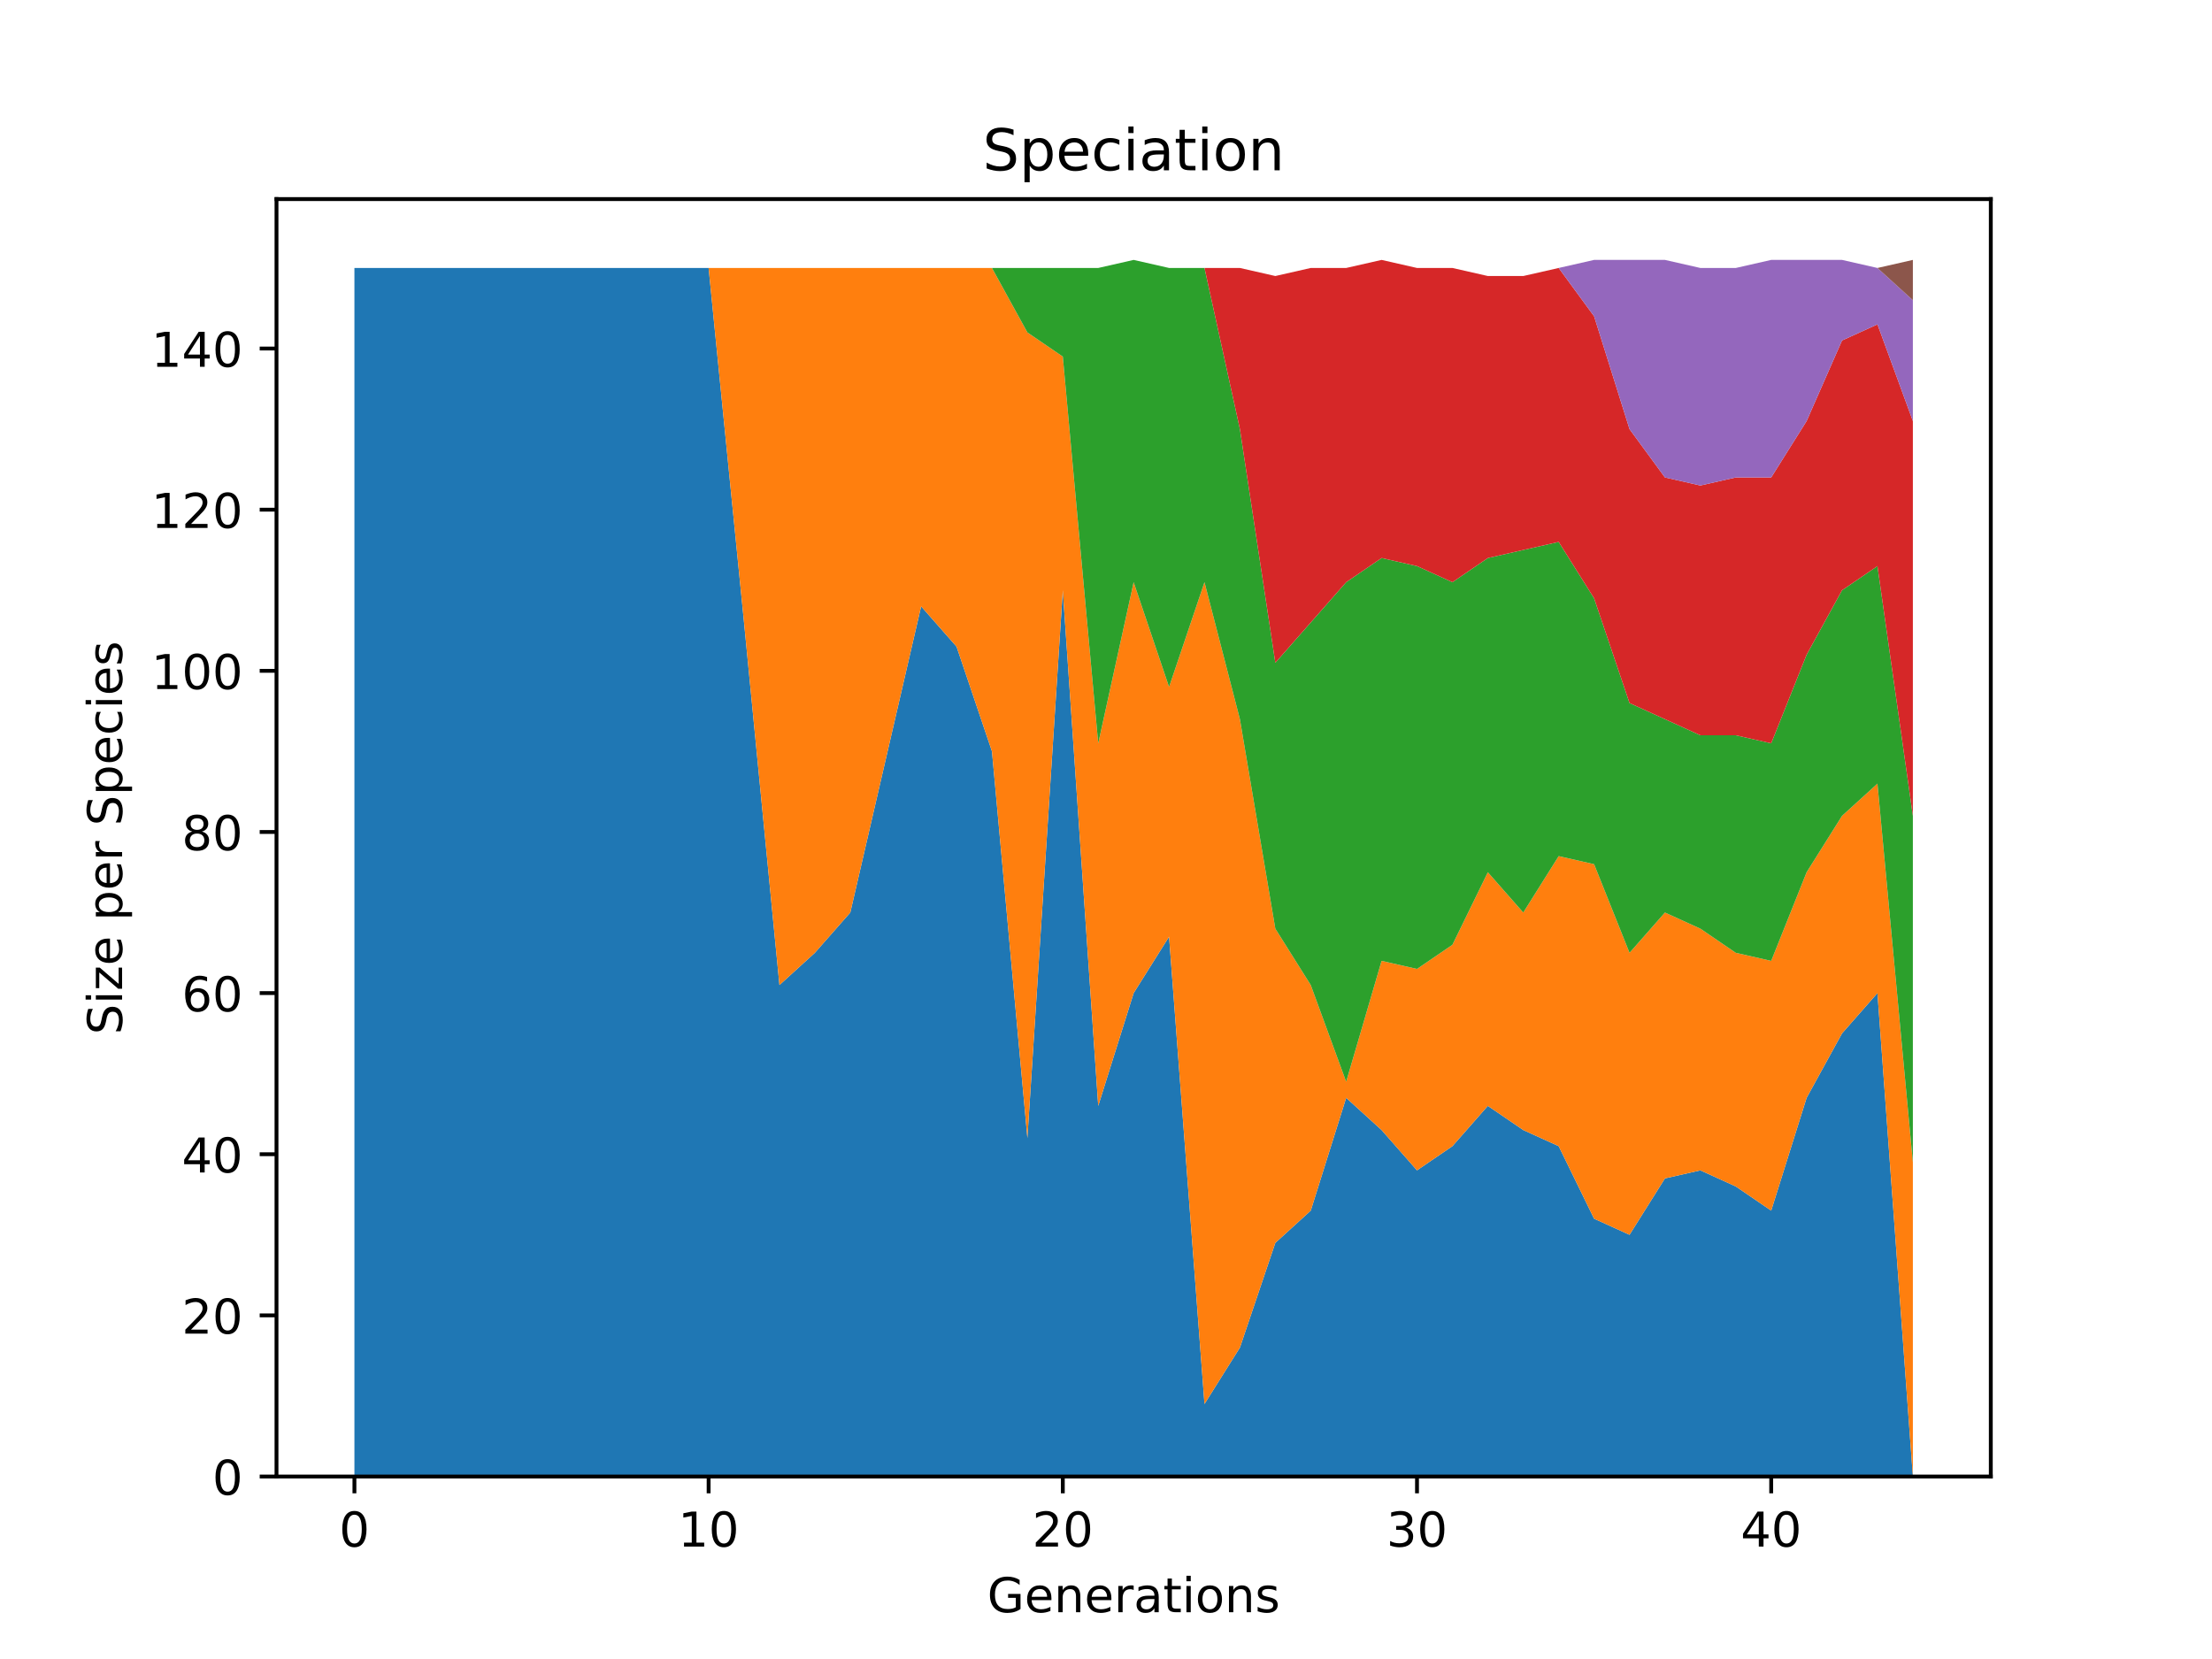 <?xml version="1.0" encoding="utf-8" standalone="no"?>
<!DOCTYPE svg PUBLIC "-//W3C//DTD SVG 1.1//EN"
  "http://www.w3.org/Graphics/SVG/1.1/DTD/svg11.dtd">
<!-- Created with matplotlib (https://matplotlib.org/) -->
<svg height="345.6pt" version="1.1" viewBox="0 0 460.8 345.6" width="460.8pt" xmlns="http://www.w3.org/2000/svg" xmlns:xlink="http://www.w3.org/1999/xlink">
 <defs>
  <style type="text/css">
*{stroke-linecap:butt;stroke-linejoin:round;}
  </style>
 </defs>
 <g id="figure_1">
  <g id="patch_1">
   <path d="M 0 345.6 
L 460.8 345.6 
L 460.8 0 
L 0 0 
z
" style="fill:#ffffff;"/>
  </g>
  <g id="axes_1">
   <g id="patch_2">
    <path d="M 57.6 307.584 
L 414.72 307.584 
L 414.72 41.472 
L 57.6 41.472 
z
" style="fill:#ffffff;"/>
   </g>
   <g id="PolyCollection_1">
    <path clip-path="url(#p8dafd7d08b)" d="M 73.833 55.822 
L 73.833 307.584 
L 81.211 307.584 
L 88.59 307.584 
L 95.968 307.584 
L 103.347 307.584 
L 110.725 307.584 
L 118.104 307.584 
L 125.482 307.584 
L 132.861 307.584 
L 140.239 307.584 
L 147.618 307.584 
L 154.996 307.584 
L 162.375 307.584 
L 169.753 307.584 
L 177.132 307.584 
L 184.51 307.584 
L 191.889 307.584 
L 199.267 307.584 
L 206.646 307.584 
L 214.024 307.584 
L 221.403 307.584 
L 228.781 307.584 
L 236.16 307.584 
L 243.539 307.584 
L 250.917 307.584 
L 258.296 307.584 
L 265.674 307.584 
L 273.053 307.584 
L 280.431 307.584 
L 287.81 307.584 
L 295.188 307.584 
L 302.567 307.584 
L 309.945 307.584 
L 317.324 307.584 
L 324.702 307.584 
L 332.081 307.584 
L 339.459 307.584 
L 346.838 307.584 
L 354.216 307.584 
L 361.595 307.584 
L 368.973 307.584 
L 376.352 307.584 
L 383.73 307.584 
L 391.109 307.584 
L 398.487 307.584 
L 398.487 307.584 
L 398.487 307.584 
L 391.109 206.879 
L 383.73 215.271 
L 376.352 228.699 
L 368.973 252.196 
L 361.595 247.161 
L 354.216 243.804 
L 346.838 245.483 
L 339.459 257.232 
L 332.081 253.875 
L 324.702 238.769 
L 317.324 235.412 
L 309.945 230.377 
L 302.567 238.769 
L 295.188 243.804 
L 287.81 235.412 
L 280.431 228.699 
L 273.053 252.196 
L 265.674 258.91 
L 258.296 280.729 
L 250.917 292.478 
L 243.539 195.13 
L 236.16 206.879 
L 228.781 230.377 
L 221.403 122.959 
L 214.024 237.091 
L 206.646 156.527 
L 199.267 134.708 
L 191.889 126.316 
L 184.51 158.205 
L 177.132 190.095 
L 169.753 198.487 
L 162.375 205.201 
L 154.996 129.672 
L 147.618 55.822 
L 140.239 55.822 
L 132.861 55.822 
L 125.482 55.822 
L 118.104 55.822 
L 110.725 55.822 
L 103.347 55.822 
L 95.968 55.822 
L 88.59 55.822 
L 81.211 55.822 
L 73.833 55.822 
z
" style="fill:#1f77b4;"/>
   </g>
   <g id="PolyCollection_2">
    <path clip-path="url(#p8dafd7d08b)" d="M 73.833 55.822 
L 73.833 55.822 
L 81.211 55.822 
L 88.59 55.822 
L 95.968 55.822 
L 103.347 55.822 
L 110.725 55.822 
L 118.104 55.822 
L 125.482 55.822 
L 132.861 55.822 
L 140.239 55.822 
L 147.618 55.822 
L 154.996 129.672 
L 162.375 205.201 
L 169.753 198.487 
L 177.132 190.095 
L 184.51 158.205 
L 191.889 126.316 
L 199.267 134.708 
L 206.646 156.527 
L 214.024 237.091 
L 221.403 122.959 
L 228.781 230.377 
L 236.16 206.879 
L 243.539 195.13 
L 250.917 292.478 
L 258.296 280.729 
L 265.674 258.91 
L 273.053 252.196 
L 280.431 228.699 
L 287.81 235.412 
L 295.188 243.804 
L 302.567 238.769 
L 309.945 230.377 
L 317.324 235.412 
L 324.702 238.769 
L 332.081 253.875 
L 339.459 257.232 
L 346.838 245.483 
L 354.216 243.804 
L 361.595 247.161 
L 368.973 252.196 
L 376.352 228.699 
L 383.73 215.271 
L 391.109 206.879 
L 398.487 307.584 
L 398.487 242.126 
L 398.487 242.126 
L 391.109 163.241 
L 383.73 169.954 
L 376.352 181.703 
L 368.973 200.166 
L 361.595 198.487 
L 354.216 193.452 
L 346.838 190.095 
L 339.459 198.487 
L 332.081 180.025 
L 324.702 178.346 
L 317.324 190.095 
L 309.945 181.703 
L 302.567 196.809 
L 295.188 201.844 
L 287.81 200.166 
L 280.431 225.342 
L 273.053 205.201 
L 265.674 193.452 
L 258.296 149.813 
L 250.917 121.28 
L 243.539 143.1 
L 236.16 121.28 
L 228.781 154.849 
L 221.403 74.285 
L 214.024 69.25 
L 206.646 55.822 
L 199.267 55.822 
L 191.889 55.822 
L 184.51 55.822 
L 177.132 55.822 
L 169.753 55.822 
L 162.375 55.822 
L 154.996 55.822 
L 147.618 55.822 
L 140.239 55.822 
L 132.861 55.822 
L 125.482 55.822 
L 118.104 55.822 
L 110.725 55.822 
L 103.347 55.822 
L 95.968 55.822 
L 88.59 55.822 
L 81.211 55.822 
L 73.833 55.822 
z
" style="fill:#ff7f0e;"/>
   </g>
   <g id="PolyCollection_3">
    <path clip-path="url(#p8dafd7d08b)" d="M 73.833 55.822 
L 73.833 55.822 
L 81.211 55.822 
L 88.59 55.822 
L 95.968 55.822 
L 103.347 55.822 
L 110.725 55.822 
L 118.104 55.822 
L 125.482 55.822 
L 132.861 55.822 
L 140.239 55.822 
L 147.618 55.822 
L 154.996 55.822 
L 162.375 55.822 
L 169.753 55.822 
L 177.132 55.822 
L 184.51 55.822 
L 191.889 55.822 
L 199.267 55.822 
L 206.646 55.822 
L 214.024 69.25 
L 221.403 74.285 
L 228.781 154.849 
L 236.16 121.28 
L 243.539 143.1 
L 250.917 121.28 
L 258.296 149.813 
L 265.674 193.452 
L 273.053 205.201 
L 280.431 225.342 
L 287.81 200.166 
L 295.188 201.844 
L 302.567 196.809 
L 309.945 181.703 
L 317.324 190.095 
L 324.702 178.346 
L 332.081 180.025 
L 339.459 198.487 
L 346.838 190.095 
L 354.216 193.452 
L 361.595 198.487 
L 368.973 200.166 
L 376.352 181.703 
L 383.73 169.954 
L 391.109 163.241 
L 398.487 242.126 
L 398.487 169.954 
L 398.487 169.954 
L 391.109 117.924 
L 383.73 122.959 
L 376.352 136.386 
L 368.973 154.849 
L 361.595 153.17 
L 354.216 153.17 
L 346.838 149.813 
L 339.459 146.457 
L 332.081 124.637 
L 324.702 112.888 
L 317.324 114.567 
L 309.945 116.245 
L 302.567 121.28 
L 295.188 117.924 
L 287.81 116.245 
L 280.431 121.28 
L 273.053 129.672 
L 265.674 138.065 
L 258.296 89.391 
L 250.917 55.822 
L 243.539 55.822 
L 236.16 54.144 
L 228.781 55.822 
L 221.403 55.822 
L 214.024 55.822 
L 206.646 55.822 
L 199.267 55.822 
L 191.889 55.822 
L 184.51 55.822 
L 177.132 55.822 
L 169.753 55.822 
L 162.375 55.822 
L 154.996 55.822 
L 147.618 55.822 
L 140.239 55.822 
L 132.861 55.822 
L 125.482 55.822 
L 118.104 55.822 
L 110.725 55.822 
L 103.347 55.822 
L 95.968 55.822 
L 88.59 55.822 
L 81.211 55.822 
L 73.833 55.822 
z
" style="fill:#2ca02c;"/>
   </g>
   <g id="PolyCollection_4">
    <path clip-path="url(#p8dafd7d08b)" d="M 73.833 55.822 
L 73.833 55.822 
L 81.211 55.822 
L 88.59 55.822 
L 95.968 55.822 
L 103.347 55.822 
L 110.725 55.822 
L 118.104 55.822 
L 125.482 55.822 
L 132.861 55.822 
L 140.239 55.822 
L 147.618 55.822 
L 154.996 55.822 
L 162.375 55.822 
L 169.753 55.822 
L 177.132 55.822 
L 184.51 55.822 
L 191.889 55.822 
L 199.267 55.822 
L 206.646 55.822 
L 214.024 55.822 
L 221.403 55.822 
L 228.781 55.822 
L 236.16 54.144 
L 243.539 55.822 
L 250.917 55.822 
L 258.296 89.391 
L 265.674 138.065 
L 273.053 129.672 
L 280.431 121.28 
L 287.81 116.245 
L 295.188 117.924 
L 302.567 121.28 
L 309.945 116.245 
L 317.324 114.567 
L 324.702 112.888 
L 332.081 124.637 
L 339.459 146.457 
L 346.838 149.813 
L 354.216 153.17 
L 361.595 153.17 
L 368.973 154.849 
L 376.352 136.386 
L 383.73 122.959 
L 391.109 117.924 
L 398.487 169.954 
L 398.487 87.712 
L 398.487 87.712 
L 391.109 67.571 
L 383.73 70.928 
L 376.352 87.712 
L 368.973 99.461 
L 361.595 99.461 
L 354.216 101.139 
L 346.838 99.461 
L 339.459 89.391 
L 332.081 65.893 
L 324.702 55.822 
L 317.324 57.501 
L 309.945 57.501 
L 302.567 55.822 
L 295.188 55.822 
L 287.81 54.144 
L 280.431 55.822 
L 273.053 55.822 
L 265.674 57.501 
L 258.296 55.822 
L 250.917 55.822 
L 243.539 55.822 
L 236.16 54.144 
L 228.781 55.822 
L 221.403 55.822 
L 214.024 55.822 
L 206.646 55.822 
L 199.267 55.822 
L 191.889 55.822 
L 184.51 55.822 
L 177.132 55.822 
L 169.753 55.822 
L 162.375 55.822 
L 154.996 55.822 
L 147.618 55.822 
L 140.239 55.822 
L 132.861 55.822 
L 125.482 55.822 
L 118.104 55.822 
L 110.725 55.822 
L 103.347 55.822 
L 95.968 55.822 
L 88.59 55.822 
L 81.211 55.822 
L 73.833 55.822 
z
" style="fill:#d62728;"/>
   </g>
   <g id="PolyCollection_5">
    <path clip-path="url(#p8dafd7d08b)" d="M 73.833 55.822 
L 73.833 55.822 
L 81.211 55.822 
L 88.59 55.822 
L 95.968 55.822 
L 103.347 55.822 
L 110.725 55.822 
L 118.104 55.822 
L 125.482 55.822 
L 132.861 55.822 
L 140.239 55.822 
L 147.618 55.822 
L 154.996 55.822 
L 162.375 55.822 
L 169.753 55.822 
L 177.132 55.822 
L 184.51 55.822 
L 191.889 55.822 
L 199.267 55.822 
L 206.646 55.822 
L 214.024 55.822 
L 221.403 55.822 
L 228.781 55.822 
L 236.16 54.144 
L 243.539 55.822 
L 250.917 55.822 
L 258.296 55.822 
L 265.674 57.501 
L 273.053 55.822 
L 280.431 55.822 
L 287.81 54.144 
L 295.188 55.822 
L 302.567 55.822 
L 309.945 57.501 
L 317.324 57.501 
L 324.702 55.822 
L 332.081 65.893 
L 339.459 89.391 
L 346.838 99.461 
L 354.216 101.139 
L 361.595 99.461 
L 368.973 99.461 
L 376.352 87.712 
L 383.73 70.928 
L 391.109 67.571 
L 398.487 87.712 
L 398.487 62.536 
L 398.487 62.536 
L 391.109 55.822 
L 383.73 54.144 
L 376.352 54.144 
L 368.973 54.144 
L 361.595 55.822 
L 354.216 55.822 
L 346.838 54.144 
L 339.459 54.144 
L 332.081 54.144 
L 324.702 55.822 
L 317.324 57.501 
L 309.945 57.501 
L 302.567 55.822 
L 295.188 55.822 
L 287.81 54.144 
L 280.431 55.822 
L 273.053 55.822 
L 265.674 57.501 
L 258.296 55.822 
L 250.917 55.822 
L 243.539 55.822 
L 236.16 54.144 
L 228.781 55.822 
L 221.403 55.822 
L 214.024 55.822 
L 206.646 55.822 
L 199.267 55.822 
L 191.889 55.822 
L 184.51 55.822 
L 177.132 55.822 
L 169.753 55.822 
L 162.375 55.822 
L 154.996 55.822 
L 147.618 55.822 
L 140.239 55.822 
L 132.861 55.822 
L 125.482 55.822 
L 118.104 55.822 
L 110.725 55.822 
L 103.347 55.822 
L 95.968 55.822 
L 88.59 55.822 
L 81.211 55.822 
L 73.833 55.822 
z
" style="fill:#9467bd;"/>
   </g>
   <g id="PolyCollection_6">
    <path clip-path="url(#p8dafd7d08b)" d="M 73.833 55.822 
L 73.833 55.822 
L 81.211 55.822 
L 88.59 55.822 
L 95.968 55.822 
L 103.347 55.822 
L 110.725 55.822 
L 118.104 55.822 
L 125.482 55.822 
L 132.861 55.822 
L 140.239 55.822 
L 147.618 55.822 
L 154.996 55.822 
L 162.375 55.822 
L 169.753 55.822 
L 177.132 55.822 
L 184.51 55.822 
L 191.889 55.822 
L 199.267 55.822 
L 206.646 55.822 
L 214.024 55.822 
L 221.403 55.822 
L 228.781 55.822 
L 236.16 54.144 
L 243.539 55.822 
L 250.917 55.822 
L 258.296 55.822 
L 265.674 57.501 
L 273.053 55.822 
L 280.431 55.822 
L 287.81 54.144 
L 295.188 55.822 
L 302.567 55.822 
L 309.945 57.501 
L 317.324 57.501 
L 324.702 55.822 
L 332.081 54.144 
L 339.459 54.144 
L 346.838 54.144 
L 354.216 55.822 
L 361.595 55.822 
L 368.973 54.144 
L 376.352 54.144 
L 383.73 54.144 
L 391.109 55.822 
L 398.487 62.536 
L 398.487 54.144 
L 398.487 54.144 
L 391.109 55.822 
L 383.73 54.144 
L 376.352 54.144 
L 368.973 54.144 
L 361.595 55.822 
L 354.216 55.822 
L 346.838 54.144 
L 339.459 54.144 
L 332.081 54.144 
L 324.702 55.822 
L 317.324 57.501 
L 309.945 57.501 
L 302.567 55.822 
L 295.188 55.822 
L 287.81 54.144 
L 280.431 55.822 
L 273.053 55.822 
L 265.674 57.501 
L 258.296 55.822 
L 250.917 55.822 
L 243.539 55.822 
L 236.16 54.144 
L 228.781 55.822 
L 221.403 55.822 
L 214.024 55.822 
L 206.646 55.822 
L 199.267 55.822 
L 191.889 55.822 
L 184.51 55.822 
L 177.132 55.822 
L 169.753 55.822 
L 162.375 55.822 
L 154.996 55.822 
L 147.618 55.822 
L 140.239 55.822 
L 132.861 55.822 
L 125.482 55.822 
L 118.104 55.822 
L 110.725 55.822 
L 103.347 55.822 
L 95.968 55.822 
L 88.59 55.822 
L 81.211 55.822 
L 73.833 55.822 
z
" style="fill:#8c564b;"/>
   </g>
   <g id="matplotlib.axis_1">
    <g id="xtick_1">
     <g id="line2d_1">
      <defs>
       <path d="M 0 0 
L 0 3.5 
" id="me730c74e96" style="stroke:#000000;stroke-width:0.8;"/>
      </defs>
      <g>
       <use style="stroke:#000000;stroke-width:0.8;" x="73.833" xlink:href="#me730c74e96" y="307.584"/>
      </g>
     </g>
     <g id="text_1">
      <!-- 0 -->
      <defs>
       <path d="M 31.781 66.406 
Q 24.172 66.406 20.328 58.906 
Q 16.5 51.422 16.5 36.375 
Q 16.5 21.391 20.328 13.891 
Q 24.172 6.391 31.781 6.391 
Q 39.453 6.391 43.281 13.891 
Q 47.125 21.391 47.125 36.375 
Q 47.125 51.422 43.281 58.906 
Q 39.453 66.406 31.781 66.406 
z
M 31.781 74.219 
Q 44.047 74.219 50.516 64.516 
Q 56.984 54.828 56.984 36.375 
Q 56.984 17.969 50.516 8.266 
Q 44.047 -1.422 31.781 -1.422 
Q 19.531 -1.422 13.062 8.266 
Q 6.594 17.969 6.594 36.375 
Q 6.594 54.828 13.062 64.516 
Q 19.531 74.219 31.781 74.219 
z
" id="DejaVuSans-48"/>
      </defs>
      <g transform="translate(70.651 322.182)scale(0.1 -0.1)">
       <use xlink:href="#DejaVuSans-48"/>
      </g>
     </g>
    </g>
    <g id="xtick_2">
     <g id="line2d_2">
      <g>
       <use style="stroke:#000000;stroke-width:0.8;" x="147.618" xlink:href="#me730c74e96" y="307.584"/>
      </g>
     </g>
     <g id="text_2">
      <!-- 10 -->
      <defs>
       <path d="M 12.406 8.297 
L 28.516 8.297 
L 28.516 63.922 
L 10.984 60.406 
L 10.984 69.391 
L 28.422 72.906 
L 38.281 72.906 
L 38.281 8.297 
L 54.391 8.297 
L 54.391 0 
L 12.406 0 
z
" id="DejaVuSans-49"/>
      </defs>
      <g transform="translate(141.255 322.182)scale(0.1 -0.1)">
       <use xlink:href="#DejaVuSans-49"/>
       <use x="63.623" xlink:href="#DejaVuSans-48"/>
      </g>
     </g>
    </g>
    <g id="xtick_3">
     <g id="line2d_3">
      <g>
       <use style="stroke:#000000;stroke-width:0.8;" x="221.403" xlink:href="#me730c74e96" y="307.584"/>
      </g>
     </g>
     <g id="text_3">
      <!-- 20 -->
      <defs>
       <path d="M 19.188 8.297 
L 53.609 8.297 
L 53.609 0 
L 7.328 0 
L 7.328 8.297 
Q 12.938 14.109 22.625 23.891 
Q 32.328 33.688 34.812 36.531 
Q 39.547 41.844 41.422 45.531 
Q 43.312 49.219 43.312 52.781 
Q 43.312 58.594 39.234 62.25 
Q 35.156 65.922 28.609 65.922 
Q 23.969 65.922 18.812 64.312 
Q 13.672 62.703 7.812 59.422 
L 7.812 69.391 
Q 13.766 71.781 18.938 73 
Q 24.125 74.219 28.422 74.219 
Q 39.75 74.219 46.484 68.547 
Q 53.219 62.891 53.219 53.422 
Q 53.219 48.922 51.531 44.891 
Q 49.859 40.875 45.406 35.406 
Q 44.188 33.984 37.641 27.219 
Q 31.109 20.453 19.188 8.297 
z
" id="DejaVuSans-50"/>
      </defs>
      <g transform="translate(215.04 322.182)scale(0.1 -0.1)">
       <use xlink:href="#DejaVuSans-50"/>
       <use x="63.623" xlink:href="#DejaVuSans-48"/>
      </g>
     </g>
    </g>
    <g id="xtick_4">
     <g id="line2d_4">
      <g>
       <use style="stroke:#000000;stroke-width:0.8;" x="295.188" xlink:href="#me730c74e96" y="307.584"/>
      </g>
     </g>
     <g id="text_4">
      <!-- 30 -->
      <defs>
       <path d="M 40.578 39.312 
Q 47.656 37.797 51.625 33 
Q 55.609 28.219 55.609 21.188 
Q 55.609 10.406 48.188 4.484 
Q 40.766 -1.422 27.094 -1.422 
Q 22.516 -1.422 17.656 -0.516 
Q 12.797 0.391 7.625 2.203 
L 7.625 11.719 
Q 11.719 9.328 16.594 8.109 
Q 21.484 6.891 26.812 6.891 
Q 36.078 6.891 40.938 10.547 
Q 45.797 14.203 45.797 21.188 
Q 45.797 27.641 41.281 31.266 
Q 36.766 34.906 28.719 34.906 
L 20.219 34.906 
L 20.219 43.016 
L 29.109 43.016 
Q 36.375 43.016 40.234 45.922 
Q 44.094 48.828 44.094 54.297 
Q 44.094 59.906 40.109 62.906 
Q 36.141 65.922 28.719 65.922 
Q 24.656 65.922 20.016 65.031 
Q 15.375 64.156 9.812 62.312 
L 9.812 71.094 
Q 15.438 72.656 20.344 73.438 
Q 25.25 74.219 29.594 74.219 
Q 40.828 74.219 47.359 69.109 
Q 53.906 64.016 53.906 55.328 
Q 53.906 49.266 50.438 45.094 
Q 46.969 40.922 40.578 39.312 
z
" id="DejaVuSans-51"/>
      </defs>
      <g transform="translate(288.826 322.182)scale(0.1 -0.1)">
       <use xlink:href="#DejaVuSans-51"/>
       <use x="63.623" xlink:href="#DejaVuSans-48"/>
      </g>
     </g>
    </g>
    <g id="xtick_5">
     <g id="line2d_5">
      <g>
       <use style="stroke:#000000;stroke-width:0.8;" x="368.973" xlink:href="#me730c74e96" y="307.584"/>
      </g>
     </g>
     <g id="text_5">
      <!-- 40 -->
      <defs>
       <path d="M 37.797 64.312 
L 12.891 25.391 
L 37.797 25.391 
z
M 35.203 72.906 
L 47.609 72.906 
L 47.609 25.391 
L 58.016 25.391 
L 58.016 17.188 
L 47.609 17.188 
L 47.609 0 
L 37.797 0 
L 37.797 17.188 
L 4.891 17.188 
L 4.891 26.703 
z
" id="DejaVuSans-52"/>
      </defs>
      <g transform="translate(362.611 322.182)scale(0.1 -0.1)">
       <use xlink:href="#DejaVuSans-52"/>
       <use x="63.623" xlink:href="#DejaVuSans-48"/>
      </g>
     </g>
    </g>
    <g id="text_6">
     <!-- Generations -->
     <defs>
      <path d="M 59.516 10.406 
L 59.516 29.984 
L 43.406 29.984 
L 43.406 38.094 
L 69.281 38.094 
L 69.281 6.781 
Q 63.578 2.734 56.688 0.656 
Q 49.812 -1.422 42 -1.422 
Q 24.906 -1.422 15.25 8.562 
Q 5.609 18.562 5.609 36.375 
Q 5.609 54.25 15.25 64.234 
Q 24.906 74.219 42 74.219 
Q 49.125 74.219 55.547 72.453 
Q 61.969 70.703 67.391 67.281 
L 67.391 56.781 
Q 61.922 61.422 55.766 63.766 
Q 49.609 66.109 42.828 66.109 
Q 29.438 66.109 22.719 58.641 
Q 16.016 51.172 16.016 36.375 
Q 16.016 21.625 22.719 14.156 
Q 29.438 6.688 42.828 6.688 
Q 48.047 6.688 52.141 7.594 
Q 56.25 8.5 59.516 10.406 
z
" id="DejaVuSans-71"/>
      <path d="M 56.203 29.594 
L 56.203 25.203 
L 14.891 25.203 
Q 15.484 15.922 20.484 11.062 
Q 25.484 6.203 34.422 6.203 
Q 39.594 6.203 44.453 7.469 
Q 49.312 8.734 54.109 11.281 
L 54.109 2.781 
Q 49.266 0.734 44.188 -0.344 
Q 39.109 -1.422 33.891 -1.422 
Q 20.797 -1.422 13.156 6.188 
Q 5.516 13.812 5.516 26.812 
Q 5.516 40.234 12.766 48.109 
Q 20.016 56 32.328 56 
Q 43.359 56 49.781 48.891 
Q 56.203 41.797 56.203 29.594 
z
M 47.219 32.234 
Q 47.125 39.594 43.094 43.984 
Q 39.062 48.391 32.422 48.391 
Q 24.906 48.391 20.391 44.141 
Q 15.875 39.891 15.188 32.172 
z
" id="DejaVuSans-101"/>
      <path d="M 54.891 33.016 
L 54.891 0 
L 45.906 0 
L 45.906 32.719 
Q 45.906 40.484 42.875 44.328 
Q 39.844 48.188 33.797 48.188 
Q 26.516 48.188 22.312 43.547 
Q 18.109 38.922 18.109 30.906 
L 18.109 0 
L 9.078 0 
L 9.078 54.688 
L 18.109 54.688 
L 18.109 46.188 
Q 21.344 51.125 25.703 53.562 
Q 30.078 56 35.797 56 
Q 45.219 56 50.047 50.172 
Q 54.891 44.344 54.891 33.016 
z
" id="DejaVuSans-110"/>
      <path d="M 41.109 46.297 
Q 39.594 47.172 37.812 47.578 
Q 36.031 48 33.891 48 
Q 26.266 48 22.188 43.047 
Q 18.109 38.094 18.109 28.812 
L 18.109 0 
L 9.078 0 
L 9.078 54.688 
L 18.109 54.688 
L 18.109 46.188 
Q 20.953 51.172 25.484 53.578 
Q 30.031 56 36.531 56 
Q 37.453 56 38.578 55.875 
Q 39.703 55.766 41.062 55.516 
z
" id="DejaVuSans-114"/>
      <path d="M 34.281 27.484 
Q 23.391 27.484 19.188 25 
Q 14.984 22.516 14.984 16.5 
Q 14.984 11.719 18.141 8.906 
Q 21.297 6.109 26.703 6.109 
Q 34.188 6.109 38.703 11.406 
Q 43.219 16.703 43.219 25.484 
L 43.219 27.484 
z
M 52.203 31.203 
L 52.203 0 
L 43.219 0 
L 43.219 8.297 
Q 40.141 3.328 35.547 0.953 
Q 30.953 -1.422 24.312 -1.422 
Q 15.922 -1.422 10.953 3.297 
Q 6 8.016 6 15.922 
Q 6 25.141 12.172 29.828 
Q 18.359 34.516 30.609 34.516 
L 43.219 34.516 
L 43.219 35.406 
Q 43.219 41.609 39.141 45 
Q 35.062 48.391 27.688 48.391 
Q 23 48.391 18.547 47.266 
Q 14.109 46.141 10.016 43.891 
L 10.016 52.203 
Q 14.938 54.109 19.578 55.047 
Q 24.219 56 28.609 56 
Q 40.484 56 46.344 49.844 
Q 52.203 43.703 52.203 31.203 
z
" id="DejaVuSans-97"/>
      <path d="M 18.312 70.219 
L 18.312 54.688 
L 36.812 54.688 
L 36.812 47.703 
L 18.312 47.703 
L 18.312 18.016 
Q 18.312 11.328 20.141 9.422 
Q 21.969 7.516 27.594 7.516 
L 36.812 7.516 
L 36.812 0 
L 27.594 0 
Q 17.188 0 13.234 3.875 
Q 9.281 7.766 9.281 18.016 
L 9.281 47.703 
L 2.688 47.703 
L 2.688 54.688 
L 9.281 54.688 
L 9.281 70.219 
z
" id="DejaVuSans-116"/>
      <path d="M 9.422 54.688 
L 18.406 54.688 
L 18.406 0 
L 9.422 0 
z
M 9.422 75.984 
L 18.406 75.984 
L 18.406 64.594 
L 9.422 64.594 
z
" id="DejaVuSans-105"/>
      <path d="M 30.609 48.391 
Q 23.391 48.391 19.188 42.75 
Q 14.984 37.109 14.984 27.297 
Q 14.984 17.484 19.156 11.844 
Q 23.344 6.203 30.609 6.203 
Q 37.797 6.203 41.984 11.859 
Q 46.188 17.531 46.188 27.297 
Q 46.188 37.016 41.984 42.703 
Q 37.797 48.391 30.609 48.391 
z
M 30.609 56 
Q 42.328 56 49.016 48.375 
Q 55.719 40.766 55.719 27.297 
Q 55.719 13.875 49.016 6.219 
Q 42.328 -1.422 30.609 -1.422 
Q 18.844 -1.422 12.172 6.219 
Q 5.516 13.875 5.516 27.297 
Q 5.516 40.766 12.172 48.375 
Q 18.844 56 30.609 56 
z
" id="DejaVuSans-111"/>
      <path d="M 44.281 53.078 
L 44.281 44.578 
Q 40.484 46.531 36.375 47.5 
Q 32.281 48.484 27.875 48.484 
Q 21.188 48.484 17.844 46.438 
Q 14.5 44.391 14.5 40.281 
Q 14.5 37.156 16.891 35.375 
Q 19.281 33.594 26.516 31.984 
L 29.594 31.297 
Q 39.156 29.25 43.188 25.516 
Q 47.219 21.781 47.219 15.094 
Q 47.219 7.469 41.188 3.016 
Q 35.156 -1.422 24.609 -1.422 
Q 20.219 -1.422 15.453 -0.562 
Q 10.688 0.297 5.422 2 
L 5.422 11.281 
Q 10.406 8.688 15.234 7.391 
Q 20.062 6.109 24.812 6.109 
Q 31.156 6.109 34.562 8.281 
Q 37.984 10.453 37.984 14.406 
Q 37.984 18.062 35.516 20.016 
Q 33.062 21.969 24.703 23.781 
L 21.578 24.516 
Q 13.234 26.266 9.516 29.906 
Q 5.812 33.547 5.812 39.891 
Q 5.812 47.609 11.281 51.797 
Q 16.75 56 26.812 56 
Q 31.781 56 36.172 55.266 
Q 40.578 54.547 44.281 53.078 
z
" id="DejaVuSans-115"/>
     </defs>
     <g transform="translate(205.662 335.861)scale(0.1 -0.1)">
      <use xlink:href="#DejaVuSans-71"/>
      <use x="77.49" xlink:href="#DejaVuSans-101"/>
      <use x="139.014" xlink:href="#DejaVuSans-110"/>
      <use x="202.393" xlink:href="#DejaVuSans-101"/>
      <use x="263.916" xlink:href="#DejaVuSans-114"/>
      <use x="305.029" xlink:href="#DejaVuSans-97"/>
      <use x="366.309" xlink:href="#DejaVuSans-116"/>
      <use x="405.518" xlink:href="#DejaVuSans-105"/>
      <use x="433.301" xlink:href="#DejaVuSans-111"/>
      <use x="494.482" xlink:href="#DejaVuSans-110"/>
      <use x="557.861" xlink:href="#DejaVuSans-115"/>
     </g>
    </g>
   </g>
   <g id="matplotlib.axis_2">
    <g id="ytick_1">
     <g id="line2d_6">
      <defs>
       <path d="M 0 0 
L -3.5 0 
" id="m75faf82dac" style="stroke:#000000;stroke-width:0.8;"/>
      </defs>
      <g>
       <use style="stroke:#000000;stroke-width:0.8;" x="57.6" xlink:href="#m75faf82dac" y="307.584"/>
      </g>
     </g>
     <g id="text_7">
      <!-- 0 -->
      <g transform="translate(44.237 311.383)scale(0.1 -0.1)">
       <use xlink:href="#DejaVuSans-48"/>
      </g>
     </g>
    </g>
    <g id="ytick_2">
     <g id="line2d_7">
      <g>
       <use style="stroke:#000000;stroke-width:0.8;" x="57.6" xlink:href="#m75faf82dac" y="274.016"/>
      </g>
     </g>
     <g id="text_8">
      <!-- 20 -->
      <g transform="translate(37.875 277.815)scale(0.1 -0.1)">
       <use xlink:href="#DejaVuSans-50"/>
       <use x="63.623" xlink:href="#DejaVuSans-48"/>
      </g>
     </g>
    </g>
    <g id="ytick_3">
     <g id="line2d_8">
      <g>
       <use style="stroke:#000000;stroke-width:0.8;" x="57.6" xlink:href="#m75faf82dac" y="240.448"/>
      </g>
     </g>
     <g id="text_9">
      <!-- 40 -->
      <g transform="translate(37.875 244.247)scale(0.1 -0.1)">
       <use xlink:href="#DejaVuSans-52"/>
       <use x="63.623" xlink:href="#DejaVuSans-48"/>
      </g>
     </g>
    </g>
    <g id="ytick_4">
     <g id="line2d_9">
      <g>
       <use style="stroke:#000000;stroke-width:0.8;" x="57.6" xlink:href="#m75faf82dac" y="206.879"/>
      </g>
     </g>
     <g id="text_10">
      <!-- 60 -->
      <defs>
       <path d="M 33.016 40.375 
Q 26.375 40.375 22.484 35.828 
Q 18.609 31.297 18.609 23.391 
Q 18.609 15.531 22.484 10.953 
Q 26.375 6.391 33.016 6.391 
Q 39.656 6.391 43.531 10.953 
Q 47.406 15.531 47.406 23.391 
Q 47.406 31.297 43.531 35.828 
Q 39.656 40.375 33.016 40.375 
z
M 52.594 71.297 
L 52.594 62.312 
Q 48.875 64.062 45.094 64.984 
Q 41.312 65.922 37.594 65.922 
Q 27.828 65.922 22.672 59.328 
Q 17.531 52.734 16.797 39.406 
Q 19.672 43.656 24.016 45.922 
Q 28.375 48.188 33.594 48.188 
Q 44.578 48.188 50.953 41.516 
Q 57.328 34.859 57.328 23.391 
Q 57.328 12.156 50.688 5.359 
Q 44.047 -1.422 33.016 -1.422 
Q 20.359 -1.422 13.672 8.266 
Q 6.984 17.969 6.984 36.375 
Q 6.984 53.656 15.188 63.938 
Q 23.391 74.219 37.203 74.219 
Q 40.922 74.219 44.703 73.484 
Q 48.484 72.75 52.594 71.297 
z
" id="DejaVuSans-54"/>
      </defs>
      <g transform="translate(37.875 210.679)scale(0.1 -0.1)">
       <use xlink:href="#DejaVuSans-54"/>
       <use x="63.623" xlink:href="#DejaVuSans-48"/>
      </g>
     </g>
    </g>
    <g id="ytick_5">
     <g id="line2d_10">
      <g>
       <use style="stroke:#000000;stroke-width:0.8;" x="57.6" xlink:href="#m75faf82dac" y="173.311"/>
      </g>
     </g>
     <g id="text_11">
      <!-- 80 -->
      <defs>
       <path d="M 31.781 34.625 
Q 24.75 34.625 20.719 30.859 
Q 16.703 27.094 16.703 20.516 
Q 16.703 13.922 20.719 10.156 
Q 24.75 6.391 31.781 6.391 
Q 38.812 6.391 42.859 10.172 
Q 46.922 13.969 46.922 20.516 
Q 46.922 27.094 42.891 30.859 
Q 38.875 34.625 31.781 34.625 
z
M 21.922 38.812 
Q 15.578 40.375 12.031 44.719 
Q 8.5 49.078 8.5 55.328 
Q 8.5 64.062 14.719 69.141 
Q 20.953 74.219 31.781 74.219 
Q 42.672 74.219 48.875 69.141 
Q 55.078 64.062 55.078 55.328 
Q 55.078 49.078 51.531 44.719 
Q 48 40.375 41.703 38.812 
Q 48.828 37.156 52.797 32.312 
Q 56.781 27.484 56.781 20.516 
Q 56.781 9.906 50.312 4.234 
Q 43.844 -1.422 31.781 -1.422 
Q 19.734 -1.422 13.25 4.234 
Q 6.781 9.906 6.781 20.516 
Q 6.781 27.484 10.781 32.312 
Q 14.797 37.156 21.922 38.812 
z
M 18.312 54.391 
Q 18.312 48.734 21.844 45.562 
Q 25.391 42.391 31.781 42.391 
Q 38.141 42.391 41.719 45.562 
Q 45.312 48.734 45.312 54.391 
Q 45.312 60.062 41.719 63.234 
Q 38.141 66.406 31.781 66.406 
Q 25.391 66.406 21.844 63.234 
Q 18.312 60.062 18.312 54.391 
z
" id="DejaVuSans-56"/>
      </defs>
      <g transform="translate(37.875 177.11)scale(0.1 -0.1)">
       <use xlink:href="#DejaVuSans-56"/>
       <use x="63.623" xlink:href="#DejaVuSans-48"/>
      </g>
     </g>
    </g>
    <g id="ytick_6">
     <g id="line2d_11">
      <g>
       <use style="stroke:#000000;stroke-width:0.8;" x="57.6" xlink:href="#m75faf82dac" y="139.743"/>
      </g>
     </g>
     <g id="text_12">
      <!-- 100 -->
      <g transform="translate(31.512 143.542)scale(0.1 -0.1)">
       <use xlink:href="#DejaVuSans-49"/>
       <use x="63.623" xlink:href="#DejaVuSans-48"/>
       <use x="127.246" xlink:href="#DejaVuSans-48"/>
      </g>
     </g>
    </g>
    <g id="ytick_7">
     <g id="line2d_12">
      <g>
       <use style="stroke:#000000;stroke-width:0.8;" x="57.6" xlink:href="#m75faf82dac" y="106.175"/>
      </g>
     </g>
     <g id="text_13">
      <!-- 120 -->
      <g transform="translate(31.512 109.974)scale(0.1 -0.1)">
       <use xlink:href="#DejaVuSans-49"/>
       <use x="63.623" xlink:href="#DejaVuSans-50"/>
       <use x="127.246" xlink:href="#DejaVuSans-48"/>
      </g>
     </g>
    </g>
    <g id="ytick_8">
     <g id="line2d_13">
      <g>
       <use style="stroke:#000000;stroke-width:0.8;" x="57.6" xlink:href="#m75faf82dac" y="72.607"/>
      </g>
     </g>
     <g id="text_14">
      <!-- 140 -->
      <g transform="translate(31.512 76.406)scale(0.1 -0.1)">
       <use xlink:href="#DejaVuSans-49"/>
       <use x="63.623" xlink:href="#DejaVuSans-52"/>
       <use x="127.246" xlink:href="#DejaVuSans-48"/>
      </g>
     </g>
    </g>
    <g id="text_15">
     <!-- Size per Species -->
     <defs>
      <path d="M 53.516 70.516 
L 53.516 60.891 
Q 47.906 63.578 42.922 64.891 
Q 37.938 66.219 33.297 66.219 
Q 25.25 66.219 20.875 63.094 
Q 16.5 59.969 16.5 54.203 
Q 16.5 49.359 19.406 46.891 
Q 22.312 44.438 30.422 42.922 
L 36.375 41.703 
Q 47.406 39.594 52.656 34.297 
Q 57.906 29 57.906 20.125 
Q 57.906 9.516 50.797 4.047 
Q 43.703 -1.422 29.984 -1.422 
Q 24.812 -1.422 18.969 -0.25 
Q 13.141 0.922 6.891 3.219 
L 6.891 13.375 
Q 12.891 10.016 18.656 8.297 
Q 24.422 6.594 29.984 6.594 
Q 38.422 6.594 43.016 9.906 
Q 47.609 13.234 47.609 19.391 
Q 47.609 24.75 44.312 27.781 
Q 41.016 30.812 33.5 32.328 
L 27.484 33.5 
Q 16.453 35.688 11.516 40.375 
Q 6.594 45.062 6.594 53.422 
Q 6.594 63.094 13.406 68.656 
Q 20.219 74.219 32.172 74.219 
Q 37.312 74.219 42.625 73.281 
Q 47.953 72.359 53.516 70.516 
z
" id="DejaVuSans-83"/>
      <path d="M 5.516 54.688 
L 48.188 54.688 
L 48.188 46.484 
L 14.406 7.172 
L 48.188 7.172 
L 48.188 0 
L 4.297 0 
L 4.297 8.203 
L 38.094 47.516 
L 5.516 47.516 
z
" id="DejaVuSans-122"/>
      <path id="DejaVuSans-32"/>
      <path d="M 18.109 8.203 
L 18.109 -20.797 
L 9.078 -20.797 
L 9.078 54.688 
L 18.109 54.688 
L 18.109 46.391 
Q 20.953 51.266 25.266 53.625 
Q 29.594 56 35.594 56 
Q 45.562 56 51.781 48.094 
Q 58.016 40.188 58.016 27.297 
Q 58.016 14.406 51.781 6.484 
Q 45.562 -1.422 35.594 -1.422 
Q 29.594 -1.422 25.266 0.953 
Q 20.953 3.328 18.109 8.203 
z
M 48.688 27.297 
Q 48.688 37.203 44.609 42.844 
Q 40.531 48.484 33.406 48.484 
Q 26.266 48.484 22.188 42.844 
Q 18.109 37.203 18.109 27.297 
Q 18.109 17.391 22.188 11.75 
Q 26.266 6.109 33.406 6.109 
Q 40.531 6.109 44.609 11.75 
Q 48.688 17.391 48.688 27.297 
z
" id="DejaVuSans-112"/>
      <path d="M 48.781 52.594 
L 48.781 44.188 
Q 44.969 46.297 41.141 47.344 
Q 37.312 48.391 33.406 48.391 
Q 24.656 48.391 19.812 42.844 
Q 14.984 37.312 14.984 27.297 
Q 14.984 17.281 19.812 11.734 
Q 24.656 6.203 33.406 6.203 
Q 37.312 6.203 41.141 7.25 
Q 44.969 8.297 48.781 10.406 
L 48.781 2.094 
Q 45.016 0.344 40.984 -0.531 
Q 36.969 -1.422 32.422 -1.422 
Q 20.062 -1.422 12.781 6.344 
Q 5.516 14.109 5.516 27.297 
Q 5.516 40.672 12.859 48.328 
Q 20.219 56 33.016 56 
Q 37.156 56 41.109 55.141 
Q 45.062 54.297 48.781 52.594 
z
" id="DejaVuSans-99"/>
     </defs>
     <g transform="translate(25.433 215.521)rotate(-90)scale(0.1 -0.1)">
      <use xlink:href="#DejaVuSans-83"/>
      <use x="63.477" xlink:href="#DejaVuSans-105"/>
      <use x="91.26" xlink:href="#DejaVuSans-122"/>
      <use x="143.75" xlink:href="#DejaVuSans-101"/>
      <use x="205.273" xlink:href="#DejaVuSans-32"/>
      <use x="237.061" xlink:href="#DejaVuSans-112"/>
      <use x="300.537" xlink:href="#DejaVuSans-101"/>
      <use x="362.061" xlink:href="#DejaVuSans-114"/>
      <use x="403.174" xlink:href="#DejaVuSans-32"/>
      <use x="434.961" xlink:href="#DejaVuSans-83"/>
      <use x="498.438" xlink:href="#DejaVuSans-112"/>
      <use x="561.914" xlink:href="#DejaVuSans-101"/>
      <use x="623.438" xlink:href="#DejaVuSans-99"/>
      <use x="678.418" xlink:href="#DejaVuSans-105"/>
      <use x="706.201" xlink:href="#DejaVuSans-101"/>
      <use x="767.725" xlink:href="#DejaVuSans-115"/>
     </g>
    </g>
   </g>
   <g id="patch_3">
    <path d="M 57.6 307.584 
L 57.6 41.472 
" style="fill:none;stroke:#000000;stroke-linecap:square;stroke-linejoin:miter;stroke-width:0.8;"/>
   </g>
   <g id="patch_4">
    <path d="M 414.72 307.584 
L 414.72 41.472 
" style="fill:none;stroke:#000000;stroke-linecap:square;stroke-linejoin:miter;stroke-width:0.8;"/>
   </g>
   <g id="patch_5">
    <path d="M 57.6 307.584 
L 414.72 307.584 
" style="fill:none;stroke:#000000;stroke-linecap:square;stroke-linejoin:miter;stroke-width:0.8;"/>
   </g>
   <g id="patch_6">
    <path d="M 57.6 41.472 
L 414.72 41.472 
" style="fill:none;stroke:#000000;stroke-linecap:square;stroke-linejoin:miter;stroke-width:0.8;"/>
   </g>
   <g id="text_16">
    <!-- Speciation -->
    <g transform="translate(204.714 35.472)scale(0.12 -0.12)">
     <use xlink:href="#DejaVuSans-83"/>
     <use x="63.477" xlink:href="#DejaVuSans-112"/>
     <use x="126.953" xlink:href="#DejaVuSans-101"/>
     <use x="188.477" xlink:href="#DejaVuSans-99"/>
     <use x="243.457" xlink:href="#DejaVuSans-105"/>
     <use x="271.24" xlink:href="#DejaVuSans-97"/>
     <use x="332.52" xlink:href="#DejaVuSans-116"/>
     <use x="371.729" xlink:href="#DejaVuSans-105"/>
     <use x="399.512" xlink:href="#DejaVuSans-111"/>
     <use x="460.693" xlink:href="#DejaVuSans-110"/>
    </g>
   </g>
  </g>
 </g>
 <defs>
  <clipPath id="p8dafd7d08b">
   <rect height="266.112" width="357.12" x="57.6" y="41.472"/>
  </clipPath>
 </defs>
</svg>
